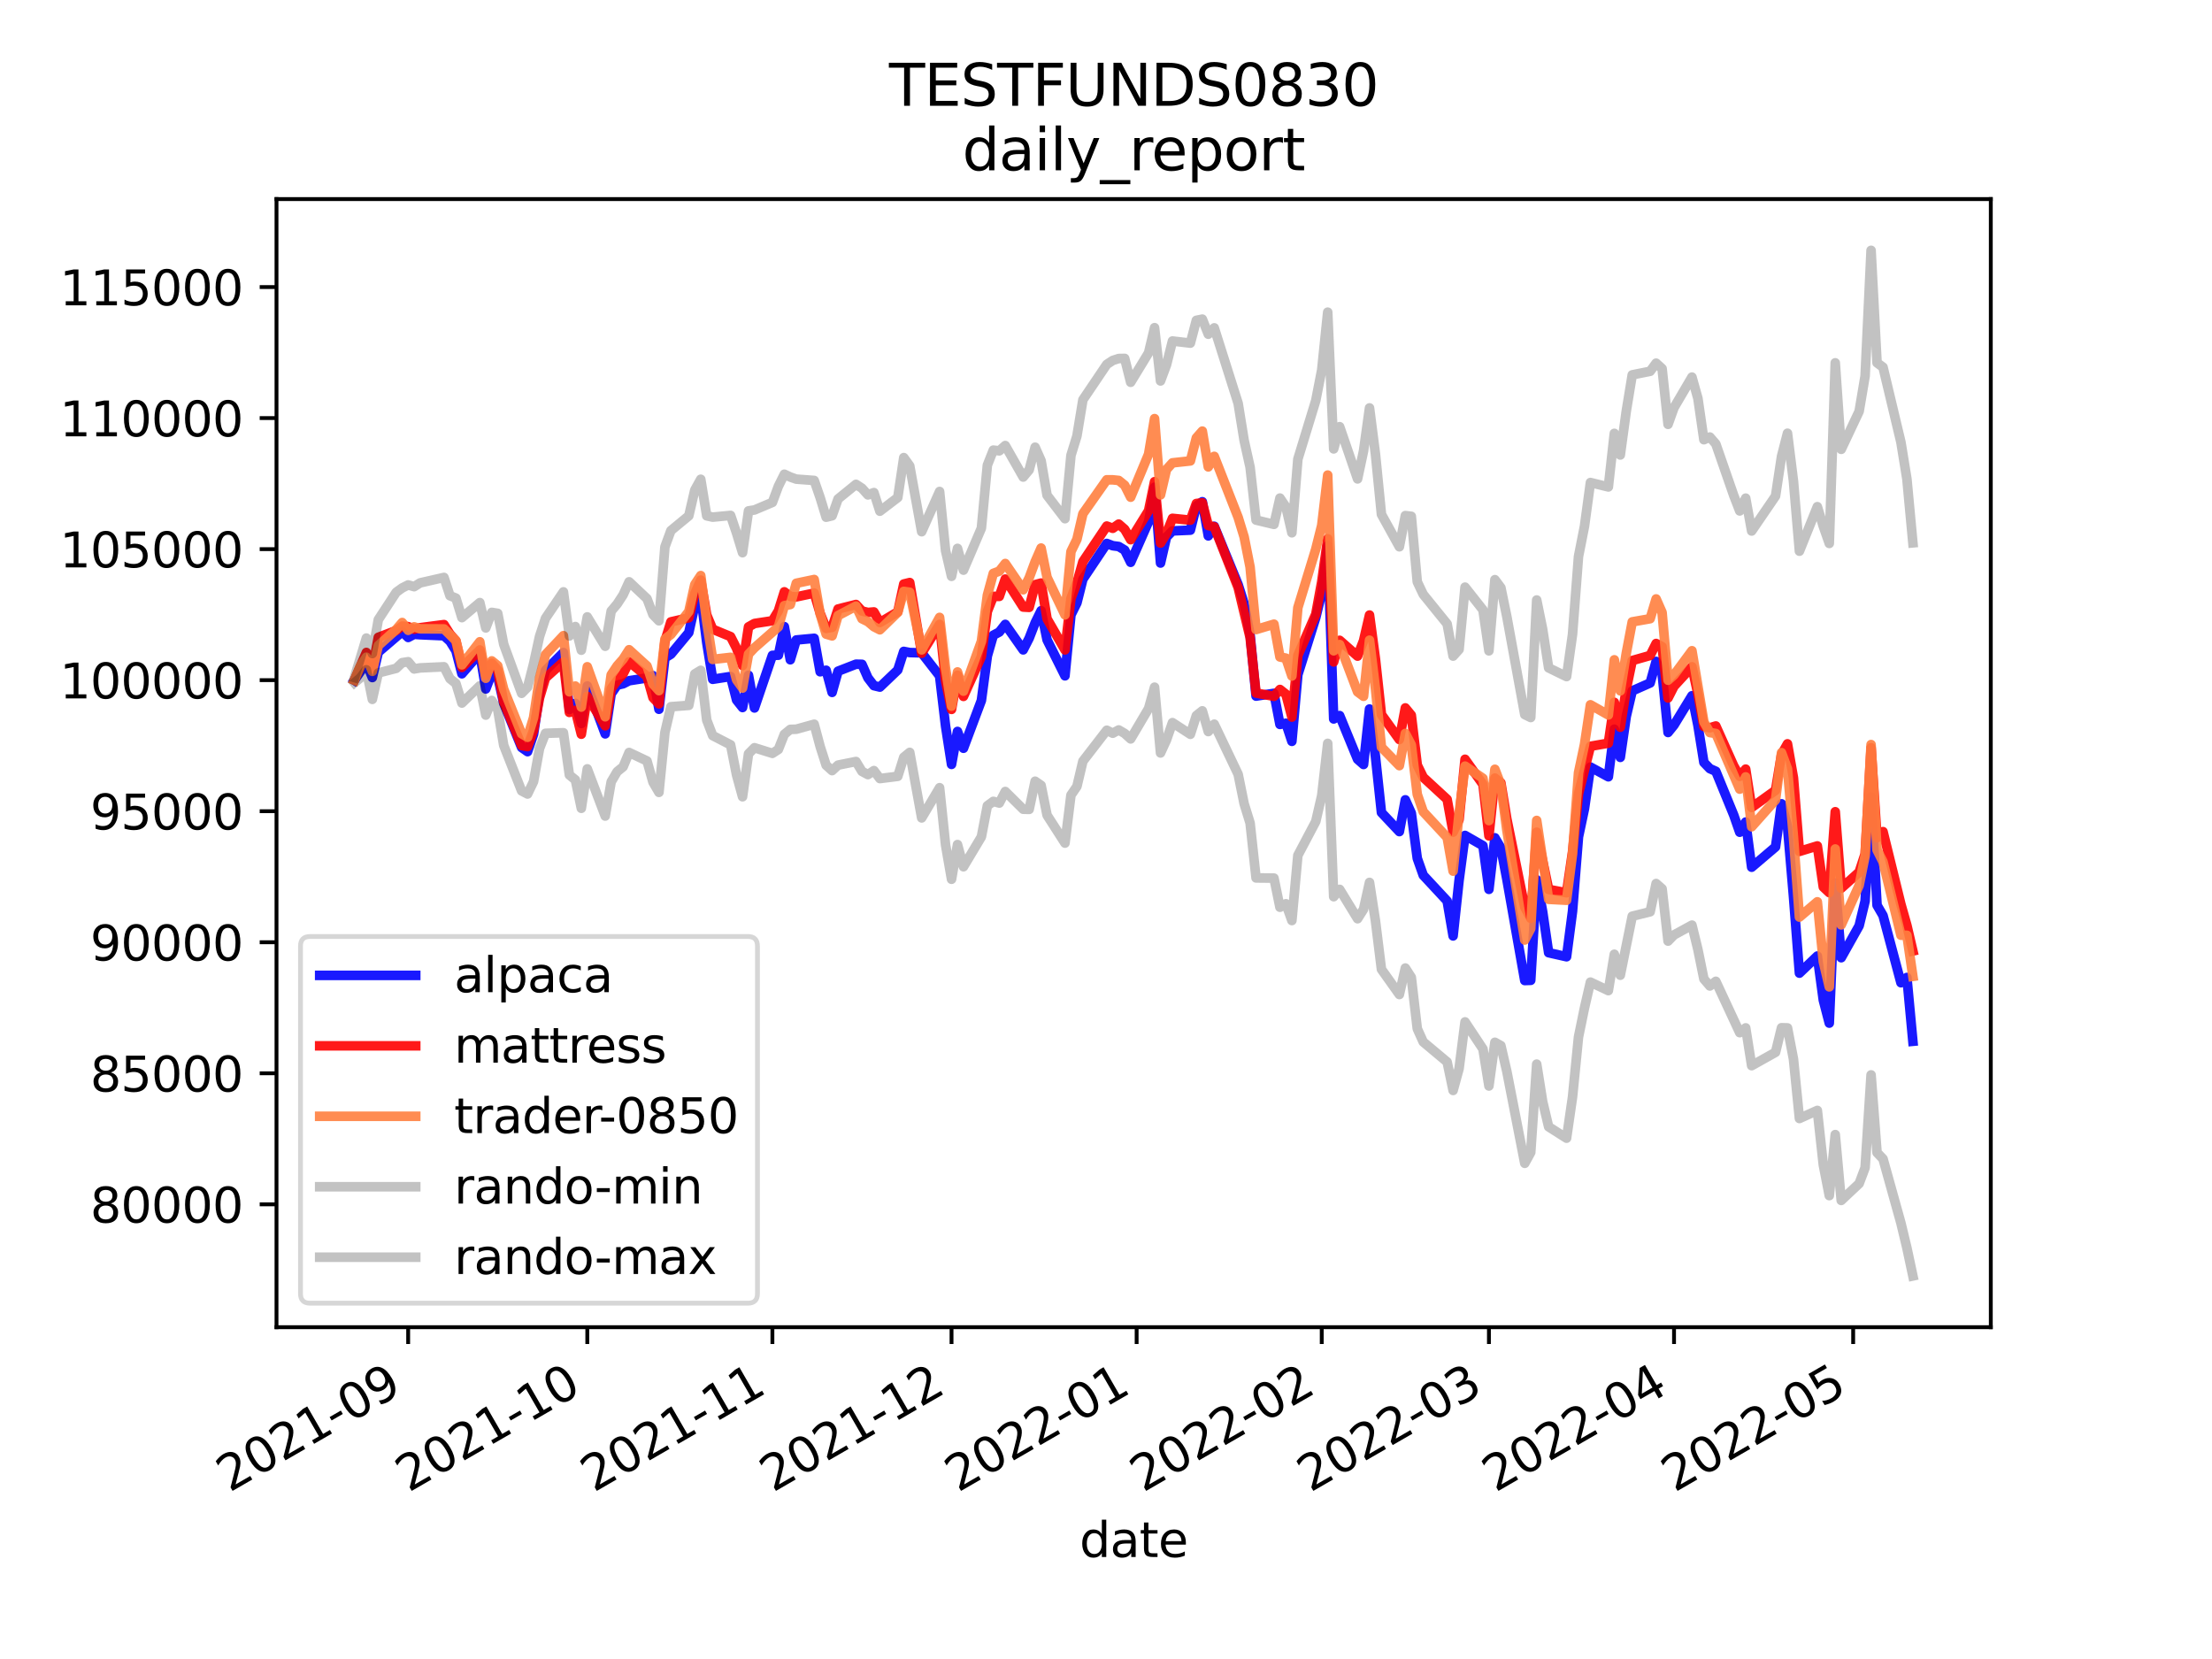 <?xml version="1.0" encoding="utf-8" standalone="no"?>
<!DOCTYPE svg PUBLIC "-//W3C//DTD SVG 1.1//EN"
  "http://www.w3.org/Graphics/SVG/1.1/DTD/svg11.dtd">
<svg height="345.6pt" version="1.1" viewBox="0 0 460.8 345.6" width="460.8pt" xmlns="http://www.w3.org/2000/svg" xmlns:xlink="http://www.w3.org/1999/xlink">
 <defs>
  <style type="text/css">*{stroke-linecap:butt;stroke-linejoin:round;}</style>
 </defs>
 <g id="figure_1">
  <g id="patch_1">
   <path d="M 0 345.6 
L 460.8 345.6 
L 460.8 0 
L 0 0 
z
" style="fill:#ffffff;"/>
  </g>
  <g id="axes_1">
   <g id="patch_2">
    <path d="M 57.6 276.48 
L 414.72 276.48 
L 414.72 41.472 
L 57.6 41.472 
z
" style="fill:#ffffff;"/>
   </g>
   <g id="matplotlib.axis_1">
    <g id="xtick_1">
     <g id="line2d_1">
      <defs>
       <path d="M 0 0 
L 0 3.5 
" id="m2b49baec87" style="stroke:#000000;stroke-width:0.8;"/>
      </defs>
      <g>
       <use style="stroke:#000000;stroke-width:0.8;" x="85.028" xlink:href="#m2b49baec87" y="276.48"/>
      </g>
     </g>
     <g id="text_1">
      <!-- 2021-09 -->
      <g transform="translate(47.803 310.952)rotate(-30)scale(0.1 -0.1)">
       <defs>
        <path d="M 1228 531 
L 3431 531 
L 3431 0 
L 469 0 
L 469 531 
Q 828 903 1448 1529 
Q 2069 2156 2228 2338 
Q 2531 2678 2651 2914 
Q 2772 3150 2772 3378 
Q 2772 3750 2511 3984 
Q 2250 4219 1831 4219 
Q 1534 4219 1204 4116 
Q 875 4013 500 3803 
L 500 4441 
Q 881 4594 1212 4672 
Q 1544 4750 1819 4750 
Q 2544 4750 2975 4387 
Q 3406 4025 3406 3419 
Q 3406 3131 3298 2873 
Q 3191 2616 2906 2266 
Q 2828 2175 2409 1742 
Q 1991 1309 1228 531 
z
" id="DejaVuSans-32" transform="scale(0.016)"/>
        <path d="M 2034 4250 
Q 1547 4250 1301 3770 
Q 1056 3291 1056 2328 
Q 1056 1369 1301 889 
Q 1547 409 2034 409 
Q 2525 409 2770 889 
Q 3016 1369 3016 2328 
Q 3016 3291 2770 3770 
Q 2525 4250 2034 4250 
z
M 2034 4750 
Q 2819 4750 3233 4129 
Q 3647 3509 3647 2328 
Q 3647 1150 3233 529 
Q 2819 -91 2034 -91 
Q 1250 -91 836 529 
Q 422 1150 422 2328 
Q 422 3509 836 4129 
Q 1250 4750 2034 4750 
z
" id="DejaVuSans-30" transform="scale(0.016)"/>
        <path d="M 794 531 
L 1825 531 
L 1825 4091 
L 703 3866 
L 703 4441 
L 1819 4666 
L 2450 4666 
L 2450 531 
L 3481 531 
L 3481 0 
L 794 0 
L 794 531 
z
" id="DejaVuSans-31" transform="scale(0.016)"/>
        <path d="M 313 2009 
L 1997 2009 
L 1997 1497 
L 313 1497 
L 313 2009 
z
" id="DejaVuSans-2d" transform="scale(0.016)"/>
        <path d="M 703 97 
L 703 672 
Q 941 559 1184 500 
Q 1428 441 1663 441 
Q 2288 441 2617 861 
Q 2947 1281 2994 2138 
Q 2813 1869 2534 1725 
Q 2256 1581 1919 1581 
Q 1219 1581 811 2004 
Q 403 2428 403 3163 
Q 403 3881 828 4315 
Q 1253 4750 1959 4750 
Q 2769 4750 3195 4129 
Q 3622 3509 3622 2328 
Q 3622 1225 3098 567 
Q 2575 -91 1691 -91 
Q 1453 -91 1209 -44 
Q 966 3 703 97 
z
M 1959 2075 
Q 2384 2075 2632 2365 
Q 2881 2656 2881 3163 
Q 2881 3666 2632 3958 
Q 2384 4250 1959 4250 
Q 1534 4250 1286 3958 
Q 1038 3666 1038 3163 
Q 1038 2656 1286 2365 
Q 1534 2075 1959 2075 
z
" id="DejaVuSans-39" transform="scale(0.016)"/>
       </defs>
       <use xlink:href="#DejaVuSans-32"/>
       <use x="63.623" xlink:href="#DejaVuSans-30"/>
       <use x="127.246" xlink:href="#DejaVuSans-32"/>
       <use x="190.869" xlink:href="#DejaVuSans-31"/>
       <use x="254.492" xlink:href="#DejaVuSans-2d"/>
       <use x="290.576" xlink:href="#DejaVuSans-30"/>
       <use x="354.199" xlink:href="#DejaVuSans-39"/>
      </g>
     </g>
    </g>
    <g id="xtick_2">
     <g id="line2d_2">
      <g>
       <use style="stroke:#000000;stroke-width:0.8;" x="122.344" xlink:href="#m2b49baec87" y="276.48"/>
      </g>
     </g>
     <g id="text_2">
      <!-- 2021-10 -->
      <g transform="translate(85.12 310.952)rotate(-30)scale(0.1 -0.1)">
       <use xlink:href="#DejaVuSans-32"/>
       <use x="63.623" xlink:href="#DejaVuSans-30"/>
       <use x="127.246" xlink:href="#DejaVuSans-32"/>
       <use x="190.869" xlink:href="#DejaVuSans-31"/>
       <use x="254.492" xlink:href="#DejaVuSans-2d"/>
       <use x="290.576" xlink:href="#DejaVuSans-31"/>
       <use x="354.199" xlink:href="#DejaVuSans-30"/>
      </g>
     </g>
    </g>
    <g id="xtick_3">
     <g id="line2d_3">
      <g>
       <use style="stroke:#000000;stroke-width:0.8;" x="160.905" xlink:href="#m2b49baec87" y="276.48"/>
      </g>
     </g>
     <g id="text_3">
      <!-- 2021-11 -->
      <g transform="translate(123.68 310.952)rotate(-30)scale(0.1 -0.1)">
       <use xlink:href="#DejaVuSans-32"/>
       <use x="63.623" xlink:href="#DejaVuSans-30"/>
       <use x="127.246" xlink:href="#DejaVuSans-32"/>
       <use x="190.869" xlink:href="#DejaVuSans-31"/>
       <use x="254.492" xlink:href="#DejaVuSans-2d"/>
       <use x="290.576" xlink:href="#DejaVuSans-31"/>
       <use x="354.199" xlink:href="#DejaVuSans-31"/>
      </g>
     </g>
    </g>
    <g id="xtick_4">
     <g id="line2d_4">
      <g>
       <use style="stroke:#000000;stroke-width:0.8;" x="198.221" xlink:href="#m2b49baec87" y="276.48"/>
      </g>
     </g>
     <g id="text_4">
      <!-- 2021-12 -->
      <g transform="translate(160.997 310.952)rotate(-30)scale(0.1 -0.1)">
       <use xlink:href="#DejaVuSans-32"/>
       <use x="63.623" xlink:href="#DejaVuSans-30"/>
       <use x="127.246" xlink:href="#DejaVuSans-32"/>
       <use x="190.869" xlink:href="#DejaVuSans-31"/>
       <use x="254.492" xlink:href="#DejaVuSans-2d"/>
       <use x="290.576" xlink:href="#DejaVuSans-31"/>
       <use x="354.199" xlink:href="#DejaVuSans-32"/>
      </g>
     </g>
    </g>
    <g id="xtick_5">
     <g id="line2d_5">
      <g>
       <use style="stroke:#000000;stroke-width:0.8;" x="236.782" xlink:href="#m2b49baec87" y="276.48"/>
      </g>
     </g>
     <g id="text_5">
      <!-- 2022-01 -->
      <g transform="translate(199.557 310.952)rotate(-30)scale(0.1 -0.1)">
       <use xlink:href="#DejaVuSans-32"/>
       <use x="63.623" xlink:href="#DejaVuSans-30"/>
       <use x="127.246" xlink:href="#DejaVuSans-32"/>
       <use x="190.869" xlink:href="#DejaVuSans-32"/>
       <use x="254.492" xlink:href="#DejaVuSans-2d"/>
       <use x="290.576" xlink:href="#DejaVuSans-30"/>
       <use x="354.199" xlink:href="#DejaVuSans-31"/>
      </g>
     </g>
    </g>
    <g id="xtick_6">
     <g id="line2d_6">
      <g>
       <use style="stroke:#000000;stroke-width:0.8;" x="275.342" xlink:href="#m2b49baec87" y="276.48"/>
      </g>
     </g>
     <g id="text_6">
      <!-- 2022-02 -->
      <g transform="translate(238.118 310.952)rotate(-30)scale(0.1 -0.1)">
       <use xlink:href="#DejaVuSans-32"/>
       <use x="63.623" xlink:href="#DejaVuSans-30"/>
       <use x="127.246" xlink:href="#DejaVuSans-32"/>
       <use x="190.869" xlink:href="#DejaVuSans-32"/>
       <use x="254.492" xlink:href="#DejaVuSans-2d"/>
       <use x="290.576" xlink:href="#DejaVuSans-30"/>
       <use x="354.199" xlink:href="#DejaVuSans-32"/>
      </g>
     </g>
    </g>
    <g id="xtick_7">
     <g id="line2d_7">
      <g>
       <use style="stroke:#000000;stroke-width:0.8;" x="310.171" xlink:href="#m2b49baec87" y="276.48"/>
      </g>
     </g>
     <g id="text_7">
      <!-- 2022-03 -->
      <g transform="translate(272.946 310.952)rotate(-30)scale(0.1 -0.1)">
       <defs>
        <path d="M 2597 2516 
Q 3050 2419 3304 2112 
Q 3559 1806 3559 1356 
Q 3559 666 3084 287 
Q 2609 -91 1734 -91 
Q 1441 -91 1130 -33 
Q 819 25 488 141 
L 488 750 
Q 750 597 1062 519 
Q 1375 441 1716 441 
Q 2309 441 2620 675 
Q 2931 909 2931 1356 
Q 2931 1769 2642 2001 
Q 2353 2234 1838 2234 
L 1294 2234 
L 1294 2753 
L 1863 2753 
Q 2328 2753 2575 2939 
Q 2822 3125 2822 3475 
Q 2822 3834 2567 4026 
Q 2313 4219 1838 4219 
Q 1578 4219 1281 4162 
Q 984 4106 628 3988 
L 628 4550 
Q 988 4650 1302 4700 
Q 1616 4750 1894 4750 
Q 2613 4750 3031 4423 
Q 3450 4097 3450 3541 
Q 3450 3153 3228 2886 
Q 3006 2619 2597 2516 
z
" id="DejaVuSans-33" transform="scale(0.016)"/>
       </defs>
       <use xlink:href="#DejaVuSans-32"/>
       <use x="63.623" xlink:href="#DejaVuSans-30"/>
       <use x="127.246" xlink:href="#DejaVuSans-32"/>
       <use x="190.869" xlink:href="#DejaVuSans-32"/>
       <use x="254.492" xlink:href="#DejaVuSans-2d"/>
       <use x="290.576" xlink:href="#DejaVuSans-30"/>
       <use x="354.199" xlink:href="#DejaVuSans-33"/>
      </g>
     </g>
    </g>
    <g id="xtick_8">
     <g id="line2d_8">
      <g>
       <use style="stroke:#000000;stroke-width:0.8;" x="348.732" xlink:href="#m2b49baec87" y="276.48"/>
      </g>
     </g>
     <g id="text_8">
      <!-- 2022-04 -->
      <g transform="translate(311.507 310.952)rotate(-30)scale(0.1 -0.1)">
       <defs>
        <path d="M 2419 4116 
L 825 1625 
L 2419 1625 
L 2419 4116 
z
M 2253 4666 
L 3047 4666 
L 3047 1625 
L 3713 1625 
L 3713 1100 
L 3047 1100 
L 3047 0 
L 2419 0 
L 2419 1100 
L 313 1100 
L 313 1709 
L 2253 4666 
z
" id="DejaVuSans-34" transform="scale(0.016)"/>
       </defs>
       <use xlink:href="#DejaVuSans-32"/>
       <use x="63.623" xlink:href="#DejaVuSans-30"/>
       <use x="127.246" xlink:href="#DejaVuSans-32"/>
       <use x="190.869" xlink:href="#DejaVuSans-32"/>
       <use x="254.492" xlink:href="#DejaVuSans-2d"/>
       <use x="290.576" xlink:href="#DejaVuSans-30"/>
       <use x="354.199" xlink:href="#DejaVuSans-34"/>
      </g>
     </g>
    </g>
    <g id="xtick_9">
     <g id="line2d_9">
      <g>
       <use style="stroke:#000000;stroke-width:0.8;" x="386.048" xlink:href="#m2b49baec87" y="276.48"/>
      </g>
     </g>
     <g id="text_9">
      <!-- 2022-05 -->
      <g transform="translate(348.824 310.952)rotate(-30)scale(0.1 -0.1)">
       <defs>
        <path d="M 691 4666 
L 3169 4666 
L 3169 4134 
L 1269 4134 
L 1269 2991 
Q 1406 3038 1543 3061 
Q 1681 3084 1819 3084 
Q 2600 3084 3056 2656 
Q 3513 2228 3513 1497 
Q 3513 744 3044 326 
Q 2575 -91 1722 -91 
Q 1428 -91 1123 -41 
Q 819 9 494 109 
L 494 744 
Q 775 591 1075 516 
Q 1375 441 1709 441 
Q 2250 441 2565 725 
Q 2881 1009 2881 1497 
Q 2881 1984 2565 2268 
Q 2250 2553 1709 2553 
Q 1456 2553 1204 2497 
Q 953 2441 691 2322 
L 691 4666 
z
" id="DejaVuSans-35" transform="scale(0.016)"/>
       </defs>
       <use xlink:href="#DejaVuSans-32"/>
       <use x="63.623" xlink:href="#DejaVuSans-30"/>
       <use x="127.246" xlink:href="#DejaVuSans-32"/>
       <use x="190.869" xlink:href="#DejaVuSans-32"/>
       <use x="254.492" xlink:href="#DejaVuSans-2d"/>
       <use x="290.576" xlink:href="#DejaVuSans-30"/>
       <use x="354.199" xlink:href="#DejaVuSans-35"/>
      </g>
     </g>
    </g>
    <g id="text_10">
     <!-- date -->
     <g transform="translate(224.885 324.351)scale(0.1 -0.1)">
      <defs>
       <path d="M 2906 2969 
L 2906 4863 
L 3481 4863 
L 3481 0 
L 2906 0 
L 2906 525 
Q 2725 213 2448 61 
Q 2172 -91 1784 -91 
Q 1150 -91 751 415 
Q 353 922 353 1747 
Q 353 2572 751 3078 
Q 1150 3584 1784 3584 
Q 2172 3584 2448 3432 
Q 2725 3281 2906 2969 
z
M 947 1747 
Q 947 1113 1208 752 
Q 1469 391 1925 391 
Q 2381 391 2643 752 
Q 2906 1113 2906 1747 
Q 2906 2381 2643 2742 
Q 2381 3103 1925 3103 
Q 1469 3103 1208 2742 
Q 947 2381 947 1747 
z
" id="DejaVuSans-64" transform="scale(0.016)"/>
       <path d="M 2194 1759 
Q 1497 1759 1228 1600 
Q 959 1441 959 1056 
Q 959 750 1161 570 
Q 1363 391 1709 391 
Q 2188 391 2477 730 
Q 2766 1069 2766 1631 
L 2766 1759 
L 2194 1759 
z
M 3341 1997 
L 3341 0 
L 2766 0 
L 2766 531 
Q 2569 213 2275 61 
Q 1981 -91 1556 -91 
Q 1019 -91 701 211 
Q 384 513 384 1019 
Q 384 1609 779 1909 
Q 1175 2209 1959 2209 
L 2766 2209 
L 2766 2266 
Q 2766 2663 2505 2880 
Q 2244 3097 1772 3097 
Q 1472 3097 1187 3025 
Q 903 2953 641 2809 
L 641 3341 
Q 956 3463 1253 3523 
Q 1550 3584 1831 3584 
Q 2591 3584 2966 3190 
Q 3341 2797 3341 1997 
z
" id="DejaVuSans-61" transform="scale(0.016)"/>
       <path d="M 1172 4494 
L 1172 3500 
L 2356 3500 
L 2356 3053 
L 1172 3053 
L 1172 1153 
Q 1172 725 1289 603 
Q 1406 481 1766 481 
L 2356 481 
L 2356 0 
L 1766 0 
Q 1100 0 847 248 
Q 594 497 594 1153 
L 594 3053 
L 172 3053 
L 172 3500 
L 594 3500 
L 594 4494 
L 1172 4494 
z
" id="DejaVuSans-74" transform="scale(0.016)"/>
       <path d="M 3597 1894 
L 3597 1613 
L 953 1613 
Q 991 1019 1311 708 
Q 1631 397 2203 397 
Q 2534 397 2845 478 
Q 3156 559 3463 722 
L 3463 178 
Q 3153 47 2828 -22 
Q 2503 -91 2169 -91 
Q 1331 -91 842 396 
Q 353 884 353 1716 
Q 353 2575 817 3079 
Q 1281 3584 2069 3584 
Q 2775 3584 3186 3129 
Q 3597 2675 3597 1894 
z
M 3022 2063 
Q 3016 2534 2758 2815 
Q 2500 3097 2075 3097 
Q 1594 3097 1305 2825 
Q 1016 2553 972 2059 
L 3022 2063 
z
" id="DejaVuSans-65" transform="scale(0.016)"/>
      </defs>
      <use xlink:href="#DejaVuSans-64"/>
      <use x="63.477" xlink:href="#DejaVuSans-61"/>
      <use x="124.756" xlink:href="#DejaVuSans-74"/>
      <use x="163.965" xlink:href="#DejaVuSans-65"/>
     </g>
    </g>
   </g>
   <g id="matplotlib.axis_2">
    <g id="ytick_1">
     <g id="line2d_10">
      <defs>
       <path d="M 0 0 
L -3.5 0 
" id="m7ea95cfa24" style="stroke:#000000;stroke-width:0.8;"/>
      </defs>
      <g>
       <use style="stroke:#000000;stroke-width:0.8;" x="57.6" xlink:href="#m7ea95cfa24" y="250.883"/>
      </g>
     </g>
     <g id="text_11">
      <!-- 80000 -->
      <g transform="translate(18.788 254.683)scale(0.1 -0.1)">
       <defs>
        <path d="M 2034 2216 
Q 1584 2216 1326 1975 
Q 1069 1734 1069 1313 
Q 1069 891 1326 650 
Q 1584 409 2034 409 
Q 2484 409 2743 651 
Q 3003 894 3003 1313 
Q 3003 1734 2745 1975 
Q 2488 2216 2034 2216 
z
M 1403 2484 
Q 997 2584 770 2862 
Q 544 3141 544 3541 
Q 544 4100 942 4425 
Q 1341 4750 2034 4750 
Q 2731 4750 3128 4425 
Q 3525 4100 3525 3541 
Q 3525 3141 3298 2862 
Q 3072 2584 2669 2484 
Q 3125 2378 3379 2068 
Q 3634 1759 3634 1313 
Q 3634 634 3220 271 
Q 2806 -91 2034 -91 
Q 1263 -91 848 271 
Q 434 634 434 1313 
Q 434 1759 690 2068 
Q 947 2378 1403 2484 
z
M 1172 3481 
Q 1172 3119 1398 2916 
Q 1625 2713 2034 2713 
Q 2441 2713 2670 2916 
Q 2900 3119 2900 3481 
Q 2900 3844 2670 4047 
Q 2441 4250 2034 4250 
Q 1625 4250 1398 4047 
Q 1172 3844 1172 3481 
z
" id="DejaVuSans-38" transform="scale(0.016)"/>
       </defs>
       <use xlink:href="#DejaVuSans-38"/>
       <use x="63.623" xlink:href="#DejaVuSans-30"/>
       <use x="127.246" xlink:href="#DejaVuSans-30"/>
       <use x="190.869" xlink:href="#DejaVuSans-30"/>
       <use x="254.492" xlink:href="#DejaVuSans-30"/>
      </g>
     </g>
    </g>
    <g id="ytick_2">
     <g id="line2d_11">
      <g>
       <use style="stroke:#000000;stroke-width:0.8;" x="57.6" xlink:href="#m7ea95cfa24" y="223.586"/>
      </g>
     </g>
     <g id="text_12">
      <!-- 85000 -->
      <g transform="translate(18.788 227.385)scale(0.1 -0.1)">
       <use xlink:href="#DejaVuSans-38"/>
       <use x="63.623" xlink:href="#DejaVuSans-35"/>
       <use x="127.246" xlink:href="#DejaVuSans-30"/>
       <use x="190.869" xlink:href="#DejaVuSans-30"/>
       <use x="254.492" xlink:href="#DejaVuSans-30"/>
      </g>
     </g>
    </g>
    <g id="ytick_3">
     <g id="line2d_12">
      <g>
       <use style="stroke:#000000;stroke-width:0.8;" x="57.6" xlink:href="#m7ea95cfa24" y="196.288"/>
      </g>
     </g>
     <g id="text_13">
      <!-- 90000 -->
      <g transform="translate(18.788 200.087)scale(0.1 -0.1)">
       <use xlink:href="#DejaVuSans-39"/>
       <use x="63.623" xlink:href="#DejaVuSans-30"/>
       <use x="127.246" xlink:href="#DejaVuSans-30"/>
       <use x="190.869" xlink:href="#DejaVuSans-30"/>
       <use x="254.492" xlink:href="#DejaVuSans-30"/>
      </g>
     </g>
    </g>
    <g id="ytick_4">
     <g id="line2d_13">
      <g>
       <use style="stroke:#000000;stroke-width:0.8;" x="57.6" xlink:href="#m7ea95cfa24" y="168.99"/>
      </g>
     </g>
     <g id="text_14">
      <!-- 95000 -->
      <g transform="translate(18.788 172.789)scale(0.1 -0.1)">
       <use xlink:href="#DejaVuSans-39"/>
       <use x="63.623" xlink:href="#DejaVuSans-35"/>
       <use x="127.246" xlink:href="#DejaVuSans-30"/>
       <use x="190.869" xlink:href="#DejaVuSans-30"/>
       <use x="254.492" xlink:href="#DejaVuSans-30"/>
      </g>
     </g>
    </g>
    <g id="ytick_5">
     <g id="line2d_14">
      <g>
       <use style="stroke:#000000;stroke-width:0.8;" x="57.6" xlink:href="#m7ea95cfa24" y="141.692"/>
      </g>
     </g>
     <g id="text_15">
      <!-- 100000 -->
      <g transform="translate(12.425 145.491)scale(0.1 -0.1)">
       <use xlink:href="#DejaVuSans-31"/>
       <use x="63.623" xlink:href="#DejaVuSans-30"/>
       <use x="127.246" xlink:href="#DejaVuSans-30"/>
       <use x="190.869" xlink:href="#DejaVuSans-30"/>
       <use x="254.492" xlink:href="#DejaVuSans-30"/>
       <use x="318.115" xlink:href="#DejaVuSans-30"/>
      </g>
     </g>
    </g>
    <g id="ytick_6">
     <g id="line2d_15">
      <g>
       <use style="stroke:#000000;stroke-width:0.8;" x="57.6" xlink:href="#m7ea95cfa24" y="114.394"/>
      </g>
     </g>
     <g id="text_16">
      <!-- 105000 -->
      <g transform="translate(12.425 118.193)scale(0.1 -0.1)">
       <use xlink:href="#DejaVuSans-31"/>
       <use x="63.623" xlink:href="#DejaVuSans-30"/>
       <use x="127.246" xlink:href="#DejaVuSans-35"/>
       <use x="190.869" xlink:href="#DejaVuSans-30"/>
       <use x="254.492" xlink:href="#DejaVuSans-30"/>
       <use x="318.115" xlink:href="#DejaVuSans-30"/>
      </g>
     </g>
    </g>
    <g id="ytick_7">
     <g id="line2d_16">
      <g>
       <use style="stroke:#000000;stroke-width:0.8;" x="57.6" xlink:href="#m7ea95cfa24" y="87.096"/>
      </g>
     </g>
     <g id="text_17">
      <!-- 110000 -->
      <g transform="translate(12.425 90.896)scale(0.1 -0.1)">
       <use xlink:href="#DejaVuSans-31"/>
       <use x="63.623" xlink:href="#DejaVuSans-31"/>
       <use x="127.246" xlink:href="#DejaVuSans-30"/>
       <use x="190.869" xlink:href="#DejaVuSans-30"/>
       <use x="254.492" xlink:href="#DejaVuSans-30"/>
       <use x="318.115" xlink:href="#DejaVuSans-30"/>
      </g>
     </g>
    </g>
    <g id="ytick_8">
     <g id="line2d_17">
      <g>
       <use style="stroke:#000000;stroke-width:0.8;" x="57.6" xlink:href="#m7ea95cfa24" y="59.798"/>
      </g>
     </g>
     <g id="text_18">
      <!-- 115000 -->
      <g transform="translate(12.425 63.598)scale(0.1 -0.1)">
       <use xlink:href="#DejaVuSans-31"/>
       <use x="63.623" xlink:href="#DejaVuSans-31"/>
       <use x="127.246" xlink:href="#DejaVuSans-35"/>
       <use x="190.869" xlink:href="#DejaVuSans-30"/>
       <use x="254.492" xlink:href="#DejaVuSans-30"/>
       <use x="318.115" xlink:href="#DejaVuSans-30"/>
      </g>
     </g>
    </g>
   </g>
   <g id="line2d_18">
    <path clip-path="url(#p0c8e60ab27)" d="M 73.833 141.692 
L 76.321 138.097 
L 77.564 141.142 
L 78.808 135.858 
L 83.784 131.597 
L 85.028 132.794 
L 86.272 132.132 
L 87.515 132.225 
L 92.491 132.448 
L 93.735 133.577 
L 94.979 135.563 
L 96.223 140.362 
L 99.954 136.059 
L 101.198 143.52 
L 102.442 140.291 
L 103.686 140.936 
L 104.93 146.49 
L 108.662 155.713 
L 109.905 156.581 
L 111.149 152.94 
L 112.393 144.491 
L 113.637 139.665 
L 117.369 135.938 
L 118.613 147.797 
L 119.857 146.522 
L 121.1 150.73 
L 122.344 142.901 
L 126.076 152.877 
L 127.32 144.522 
L 128.564 142.726 
L 129.808 142.443 
L 131.052 141.809 
L 134.783 141.233 
L 136.027 140.751 
L 137.271 147.752 
L 138.515 137.049 
L 139.759 136.284 
L 143.49 131.785 
L 144.734 126.175 
L 145.978 123.974 
L 147.222 133.831 
L 148.466 141.508 
L 152.198 140.926 
L 153.442 145.82 
L 154.685 147.389 
L 155.929 140.675 
L 157.173 147.479 
L 160.905 136.525 
L 162.149 136.487 
L 163.393 130.536 
L 164.636 137.439 
L 165.88 133.32 
L 169.612 132.971 
L 170.856 139.94 
L 172.1 139.624 
L 173.344 144.238 
L 174.588 139.817 
L 178.319 138.366 
L 179.563 138.39 
L 180.807 141.211 
L 182.051 142.833 
L 183.295 143.133 
L 187.026 139.567 
L 188.27 135.7 
L 189.514 135.941 
L 192.002 136.006 
L 195.734 140.805 
L 196.978 151.261 
L 198.221 159.236 
L 199.465 152.373 
L 200.709 155.873 
L 204.441 145.924 
L 205.685 136.645 
L 206.929 132.327 
L 208.173 131.664 
L 209.416 130.071 
L 213.148 135.382 
L 214.392 132.956 
L 215.636 129.758 
L 216.88 127.222 
L 218.124 133.303 
L 221.855 140.787 
L 223.099 128.083 
L 224.343 125.597 
L 225.587 120.648 
L 230.563 113.212 
L 231.806 113.684 
L 233.05 113.847 
L 234.294 114.6 
L 235.538 117.138 
L 239.27 108.663 
L 240.514 101.5 
L 241.757 117.291 
L 243.001 111.886 
L 244.245 110.6 
L 247.977 110.439 
L 249.221 105.442 
L 250.465 104.521 
L 251.709 111.636 
L 252.952 109.632 
L 257.928 121.79 
L 259.172 125.732 
L 260.416 132.211 
L 261.66 145.012 
L 265.391 144.436 
L 266.635 150.91 
L 267.879 150.667 
L 269.123 154.434 
L 270.367 140.554 
L 274.099 128.66 
L 275.342 123.542 
L 276.586 113.667 
L 277.83 149.769 
L 279.074 149.072 
L 282.806 158.163 
L 284.05 159.255 
L 285.294 147.704 
L 286.537 157.664 
L 287.781 169.27 
L 291.513 173.235 
L 292.757 166.62 
L 294.001 169.402 
L 295.245 178.814 
L 296.489 182.33 
L 301.464 187.682 
L 302.708 194.967 
L 303.952 183.393 
L 305.196 174.036 
L 308.927 176.174 
L 310.171 185.268 
L 311.415 174.532 
L 312.659 176.64 
L 313.903 183.142 
L 317.635 204.262 
L 318.878 204.219 
L 320.122 183.266 
L 321.366 189.932 
L 322.61 198.465 
L 326.342 199.307 
L 327.586 189.846 
L 328.83 174.319 
L 330.073 168.473 
L 331.317 159.79 
L 335.049 161.818 
L 336.293 151.91 
L 337.537 157.773 
L 338.781 149.228 
L 340.025 143.922 
L 343.756 142.273 
L 345 137.784 
L 346.244 140.27 
L 347.488 152.587 
L 348.732 151.039 
L 352.463 144.937 
L 353.707 151.099 
L 354.951 158.827 
L 356.195 160.122 
L 357.439 160.671 
L 361.171 169.798 
L 362.415 173.365 
L 363.658 171.249 
L 364.902 180.656 
L 369.878 176.424 
L 371.122 167.443 
L 372.366 172.162 
L 373.61 186.72 
L 374.853 202.723 
L 378.585 199.162 
L 379.829 208.343 
L 381.073 213.133 
L 382.317 183.954 
L 383.561 199.507 
L 387.292 192.857 
L 388.536 187.719 
L 389.78 166.015 
L 391.024 188.582 
L 392.268 190.725 
L 395.999 204.72 
L 397.243 203.623 
L 398.487 216.917 
L 398.487 216.917 
" style="fill:none;stroke:#0000ff;stroke-linecap:square;stroke-opacity:0.9;stroke-width:2;"/>
   </g>
   <g id="line2d_19">
    <path clip-path="url(#p0c8e60ab27)" d="M 73.833 141.692 
L 76.321 135.92 
L 77.564 139.363 
L 78.808 132.768 
L 82.54 131.349 
L 83.784 130.434 
L 85.028 130.539 
L 86.272 131.092 
L 87.515 130.765 
L 92.491 130.114 
L 93.735 132.08 
L 94.979 133.516 
L 96.223 139.031 
L 99.954 135.402 
L 101.198 140.624 
L 102.442 138.154 
L 103.686 139.623 
L 104.93 146.24 
L 108.662 155.312 
L 109.905 155.533 
L 111.149 152.143 
L 112.393 145.386 
L 113.637 141.223 
L 117.369 137.88 
L 118.613 148.406 
L 119.857 147.972 
L 121.1 152.95 
L 122.344 145.08 
L 126.076 151.192 
L 127.32 143.461 
L 128.564 141.786 
L 129.808 140.397 
L 131.052 137.87 
L 134.783 140.897 
L 136.027 145.322 
L 137.271 146.628 
L 138.515 133.577 
L 139.759 129.546 
L 143.49 128.692 
L 144.734 123.673 
L 145.978 120.848 
L 147.222 128.096 
L 148.466 131.076 
L 152.198 132.616 
L 153.442 135.067 
L 154.685 138.638 
L 155.929 130.582 
L 157.173 129.882 
L 160.905 129.314 
L 162.149 127.271 
L 163.393 123.288 
L 164.636 124.237 
L 165.88 124.343 
L 169.612 123.549 
L 170.856 127.764 
L 172.1 130.909 
L 173.344 130.682 
L 174.588 126.863 
L 178.319 125.93 
L 179.563 127.283 
L 180.807 127.587 
L 182.051 127.478 
L 183.295 129.678 
L 187.026 127.469 
L 188.27 121.66 
L 189.514 121.355 
L 192.002 136.08 
L 195.734 130.077 
L 196.978 141.846 
L 198.221 147.779 
L 199.465 140.678 
L 200.709 145.07 
L 204.441 136.776 
L 205.685 127.376 
L 206.929 124.233 
L 208.173 124.24 
L 209.416 120.627 
L 213.148 126.459 
L 214.392 126.527 
L 215.636 121.8 
L 216.88 121.463 
L 218.124 128.924 
L 221.855 135.383 
L 223.099 124.656 
L 224.343 121.414 
L 225.587 117.005 
L 230.563 109.586 
L 231.806 110.055 
L 233.05 109.178 
L 234.294 110.263 
L 235.538 112.426 
L 239.27 106.395 
L 240.514 100.343 
L 241.757 113.125 
L 243.001 111.12 
L 244.245 107.979 
L 247.977 108.358 
L 249.221 104.891 
L 250.465 104.74 
L 251.709 109.476 
L 252.952 109.747 
L 257.928 122.389 
L 260.416 132.81 
L 261.66 144.372 
L 265.391 145.056 
L 266.635 143.63 
L 267.879 144.614 
L 269.123 149.382 
L 270.367 136.53 
L 274.099 127.953 
L 275.342 121.188 
L 276.586 112.245 
L 277.83 137.892 
L 279.074 133.392 
L 282.806 136.681 
L 284.05 133.483 
L 285.294 128.126 
L 286.537 137.341 
L 287.781 148.858 
L 291.513 154.055 
L 292.757 147.473 
L 294.001 148.993 
L 295.245 159.381 
L 296.489 161.927 
L 301.464 166.512 
L 302.708 173.349 
L 303.952 170.764 
L 305.196 158.171 
L 308.927 163.402 
L 310.171 174.126 
L 311.415 162.094 
L 312.659 163.083 
L 313.903 170.618 
L 317.635 188.972 
L 318.878 191.293 
L 320.122 173.358 
L 322.61 185.279 
L 326.342 185.98 
L 327.586 177.475 
L 328.83 165.397 
L 331.317 155.465 
L 335.049 154.815 
L 336.293 146.312 
L 337.537 151.492 
L 338.781 143.59 
L 340.025 137.608 
L 343.756 136.545 
L 345 134.053 
L 346.244 134.719 
L 347.488 145.401 
L 348.732 142.958 
L 352.463 138.903 
L 353.707 144.575 
L 354.951 151.328 
L 356.195 151.614 
L 357.439 151.236 
L 361.171 159.556 
L 362.415 161.722 
L 363.658 160.223 
L 364.902 168.21 
L 369.878 164.635 
L 371.122 157.166 
L 372.366 154.955 
L 373.61 162.038 
L 374.853 177.367 
L 378.585 176.221 
L 379.829 184.778 
L 381.073 185.948 
L 382.317 169.1 
L 383.561 185.03 
L 387.292 181.672 
L 388.536 177.899 
L 389.78 155.774 
L 391.024 174.52 
L 392.268 173.245 
L 395.999 188.408 
L 397.243 192.78 
L 398.487 198.107 
L 398.487 198.107 
" style="fill:none;stroke:#ff0000;stroke-linecap:square;stroke-opacity:0.9;stroke-width:2;"/>
   </g>
   <g id="line2d_20">
    <path clip-path="url(#p0c8e60ab27)" d="M 73.833 141.692 
L 75.077 138.733 
L 76.321 136.908 
L 77.564 139.851 
L 78.808 134.489 
L 82.54 131.14 
L 83.784 129.684 
L 85.028 131.305 
L 86.272 130.581 
L 87.515 130.992 
L 92.491 131.021 
L 94.979 133.456 
L 96.223 138.503 
L 99.954 133.693 
L 101.198 141.291 
L 102.442 137.674 
L 103.686 138.687 
L 104.93 143.565 
L 108.662 152.837 
L 109.905 153.589 
L 111.149 149.501 
L 112.393 141.298 
L 113.637 136.38 
L 117.369 132.42 
L 118.613 144.111 
L 119.857 142.917 
L 121.1 147.295 
L 122.344 138.899 
L 126.076 149.314 
L 127.32 140.582 
L 128.564 138.709 
L 129.808 137.296 
L 131.052 135.35 
L 134.783 138.742 
L 136.027 142.476 
L 137.271 143.875 
L 138.515 133.123 
L 139.759 132.171 
L 143.49 127.399 
L 144.734 121.776 
L 145.978 119.904 
L 147.222 129.495 
L 148.466 137.364 
L 152.198 136.935 
L 153.442 141.619 
L 154.685 143.335 
L 155.929 136.267 
L 157.173 134.951 
L 162.149 130.587 
L 163.393 126.169 
L 164.636 125.935 
L 165.88 121.505 
L 169.612 120.724 
L 170.856 127.917 
L 172.1 132.099 
L 173.344 132.466 
L 174.588 128.233 
L 178.319 126.269 
L 179.563 128.896 
L 180.807 129.503 
L 182.051 130.558 
L 183.295 131.195 
L 187.026 127.564 
L 188.27 123.201 
L 189.514 123.386 
L 192.002 135.383 
L 195.734 128.616 
L 196.978 139.326 
L 198.221 147.097 
L 199.465 139.978 
L 200.709 143.978 
L 204.441 133.608 
L 205.685 123.995 
L 206.929 119.443 
L 208.173 118.979 
L 209.416 117.392 
L 213.148 122.857 
L 214.392 120.377 
L 215.636 117.021 
L 216.88 114.171 
L 218.124 120.28 
L 221.855 128.086 
L 223.099 114.906 
L 224.343 112.35 
L 225.587 107.023 
L 230.563 99.95 
L 231.806 99.958 
L 233.05 100.086 
L 234.294 101.092 
L 235.538 103.573 
L 239.27 94.617 
L 240.514 87.207 
L 241.757 103.091 
L 243.001 97.797 
L 244.245 96.422 
L 247.977 96.016 
L 249.221 91.222 
L 250.465 89.81 
L 251.709 97.262 
L 252.952 95.068 
L 257.928 107.776 
L 259.172 111.841 
L 260.416 118.134 
L 261.66 131.143 
L 265.391 130.027 
L 266.635 136.856 
L 267.879 137.106 
L 269.123 140.823 
L 270.367 126.6 
L 274.099 114.393 
L 275.342 109.438 
L 276.586 98.968 
L 277.83 135.572 
L 279.074 134.277 
L 282.806 144.121 
L 284.05 145.053 
L 285.294 133.366 
L 286.537 143.489 
L 287.781 155.655 
L 291.513 159.494 
L 292.757 152.794 
L 294.001 155.182 
L 295.245 165.477 
L 296.489 169.101 
L 301.464 174.452 
L 302.708 181.469 
L 303.952 169.476 
L 305.196 159.596 
L 308.927 162.146 
L 310.171 170.942 
L 311.415 160.255 
L 312.659 163.499 
L 313.903 172.923 
L 317.635 195.817 
L 318.878 193.444 
L 320.122 170.914 
L 322.61 187.342 
L 326.342 187.54 
L 327.586 177.833 
L 328.83 160.984 
L 330.073 155.113 
L 331.317 146.82 
L 335.049 148.938 
L 336.293 137.456 
L 337.537 143.913 
L 338.781 136.088 
L 340.025 129.546 
L 343.756 128.888 
L 345 124.769 
L 346.244 127.592 
L 347.488 141.699 
L 348.732 140.605 
L 352.463 135.56 
L 354.951 150.411 
L 356.195 152.605 
L 357.439 152.803 
L 362.415 164.388 
L 363.658 161.846 
L 364.902 172.225 
L 369.878 166.631 
L 371.122 156.796 
L 372.366 160.18 
L 373.61 174.399 
L 374.853 191.046 
L 378.585 187.864 
L 379.829 200.332 
L 381.073 205.58 
L 382.317 176.863 
L 383.561 192.669 
L 387.292 184.45 
L 388.536 178.297 
L 389.78 155.107 
L 391.024 177.064 
L 392.268 179.53 
L 395.999 194.819 
L 397.243 194.845 
L 398.487 203.387 
L 398.487 203.387 
" style="fill:none;stroke:#ff8040;stroke-linecap:square;stroke-opacity:0.9;stroke-width:2;"/>
   </g>
   <g id="line2d_21">
    <path clip-path="url(#p0c8e60ab27)" d="M 73.833 142.238 
L 75.077 141.206 
L 76.321 139.537 
L 77.564 145.689 
L 78.808 140.185 
L 82.54 139.227 
L 83.784 138.046 
L 85.028 137.848 
L 86.272 139.352 
L 87.515 139.135 
L 92.491 138.906 
L 93.735 141.386 
L 94.979 142.38 
L 96.223 146.455 
L 99.954 142.865 
L 101.198 148.968 
L 102.442 145.919 
L 103.686 147.817 
L 104.93 155.27 
L 108.662 164.752 
L 109.905 165.403 
L 111.149 162.812 
L 112.393 155.925 
L 113.637 152.761 
L 117.369 152.642 
L 118.613 161.439 
L 119.857 162.453 
L 121.1 168.384 
L 122.344 160.17 
L 126.076 169.997 
L 127.32 162.869 
L 128.564 160.746 
L 129.808 159.74 
L 131.052 156.755 
L 134.783 158.522 
L 136.027 162.934 
L 137.271 165.066 
L 138.515 152.564 
L 139.759 147.222 
L 143.49 146.938 
L 144.734 140.395 
L 145.978 139.638 
L 147.222 149.996 
L 148.466 153.237 
L 152.198 155.166 
L 153.442 161.461 
L 154.685 165.976 
L 155.929 157.022 
L 157.173 155.768 
L 160.905 156.937 
L 162.149 156.125 
L 163.393 152.969 
L 164.636 151.947 
L 165.88 151.908 
L 169.612 150.869 
L 170.856 155.524 
L 172.1 159.412 
L 173.344 160.531 
L 174.588 159.384 
L 178.319 158.637 
L 179.563 160.696 
L 180.807 161.361 
L 182.051 160.533 
L 183.295 162.19 
L 187.026 161.722 
L 188.27 157.755 
L 189.514 156.734 
L 192.002 170.384 
L 195.734 164.094 
L 196.978 176.023 
L 198.221 183.164 
L 199.465 175.938 
L 200.709 180.556 
L 204.441 174.326 
L 205.685 167.851 
L 206.929 166.939 
L 208.173 167.289 
L 209.416 164.884 
L 213.148 168.576 
L 214.392 168.607 
L 215.636 162.746 
L 216.88 163.602 
L 218.124 169.821 
L 221.855 175.631 
L 223.099 165.637 
L 224.343 163.831 
L 225.587 158.57 
L 230.563 152.124 
L 231.806 152.743 
L 233.05 152.061 
L 234.294 152.79 
L 235.538 153.926 
L 239.27 147.602 
L 240.514 143.152 
L 241.757 156.854 
L 243.001 154.147 
L 244.245 150.539 
L 247.977 152.967 
L 249.221 149.073 
L 250.465 148.083 
L 251.709 152.398 
L 252.952 150.86 
L 257.928 161.292 
L 259.172 167.418 
L 260.416 171.452 
L 261.66 182.889 
L 265.391 182.926 
L 266.635 188.995 
L 267.879 188.271 
L 269.123 191.767 
L 270.367 178.194 
L 274.099 171.125 
L 275.342 165.725 
L 276.586 154.86 
L 277.83 186.796 
L 279.074 185.274 
L 282.806 191.384 
L 284.05 189.422 
L 285.294 183.823 
L 286.537 191.871 
L 287.781 201.923 
L 291.513 207.175 
L 292.757 201.661 
L 294.001 203.606 
L 295.245 214.291 
L 296.489 217.057 
L 301.464 221.221 
L 302.708 227.159 
L 303.952 222.608 
L 305.196 212.882 
L 308.927 218.517 
L 310.171 226.229 
L 311.415 217.132 
L 312.659 217.825 
L 313.903 223.201 
L 317.635 242.339 
L 318.878 240.069 
L 320.122 221.679 
L 321.366 229.497 
L 322.61 234.727 
L 326.342 237.102 
L 327.586 228.527 
L 328.83 216.032 
L 330.073 209.981 
L 331.317 204.594 
L 335.049 206.362 
L 336.293 198.789 
L 337.537 203.153 
L 340.025 190.862 
L 343.756 189.94 
L 345 184.055 
L 346.244 185.15 
L 347.488 196.048 
L 348.732 194.762 
L 352.463 192.72 
L 353.707 197.823 
L 354.951 203.937 
L 356.195 205.392 
L 357.439 204.425 
L 362.415 215.121 
L 363.658 214.125 
L 364.902 221.997 
L 369.878 219.211 
L 371.122 214.098 
L 372.366 214.13 
L 373.61 220.611 
L 374.853 233.002 
L 378.585 231.322 
L 379.829 242.669 
L 381.073 249.065 
L 382.317 236.355 
L 383.561 250.07 
L 387.292 246.556 
L 388.536 243.252 
L 389.78 223.92 
L 391.024 240.114 
L 392.268 241.41 
L 395.999 254.796 
L 397.243 259.971 
L 398.487 265.798 
L 398.487 265.798 
" style="fill:none;stroke:#0d0d0d;stroke-linecap:square;stroke-opacity:0.25;stroke-width:2;"/>
   </g>
   <g id="line2d_22">
    <path clip-path="url(#p0c8e60ab27)" d="M 73.833 141.146 
L 76.321 132.919 
L 77.564 136.141 
L 78.808 129.089 
L 82.54 123.38 
L 83.784 122.482 
L 85.028 121.854 
L 86.272 122.211 
L 87.515 121.424 
L 92.491 120.29 
L 93.735 124.098 
L 94.979 124.602 
L 96.223 128.663 
L 99.954 125.529 
L 101.198 130.809 
L 102.442 127.569 
L 103.686 127.772 
L 104.93 134.217 
L 108.662 144.428 
L 109.905 143.165 
L 111.149 138.3 
L 112.393 132.587 
L 113.637 128.801 
L 117.369 123.296 
L 118.613 132.488 
L 119.857 130.523 
L 121.1 135.446 
L 122.344 128.512 
L 126.076 134.624 
L 127.32 127.3 
L 128.564 125.823 
L 129.808 123.922 
L 131.052 121.194 
L 134.783 124.711 
L 136.027 128.038 
L 137.271 129.323 
L 138.515 113.927 
L 139.759 110.535 
L 143.49 107.453 
L 144.734 102.095 
L 145.978 99.842 
L 147.222 107.455 
L 148.466 107.728 
L 152.198 107.369 
L 153.442 111.068 
L 154.685 115.133 
L 155.929 106.427 
L 157.173 106.233 
L 160.905 104.657 
L 162.149 101.301 
L 163.393 98.791 
L 164.636 99.373 
L 165.88 99.811 
L 169.612 100.088 
L 170.856 103.673 
L 172.1 107.743 
L 173.344 107.442 
L 174.588 103.935 
L 178.319 100.899 
L 179.563 101.708 
L 180.807 103.094 
L 182.051 102.615 
L 183.295 106.491 
L 187.026 103.646 
L 188.27 95.329 
L 189.514 97.059 
L 192.002 110.765 
L 195.734 102.384 
L 196.978 114.716 
L 198.221 120.061 
L 199.465 114.238 
L 200.709 118.77 
L 204.441 110.03 
L 205.685 96.907 
L 206.929 93.77 
L 208.173 93.916 
L 209.416 92.815 
L 213.148 99.378 
L 214.392 97.888 
L 215.636 93.163 
L 216.88 95.972 
L 218.124 103.174 
L 221.855 108.05 
L 223.099 94.863 
L 224.343 90.831 
L 225.587 83.283 
L 230.563 75.912 
L 231.806 75.092 
L 233.05 74.689 
L 234.294 74.664 
L 235.538 79.633 
L 239.27 73.51 
L 240.514 68.262 
L 241.757 79.357 
L 243.001 76.014 
L 244.245 71.041 
L 247.977 71.479 
L 249.221 66.733 
L 250.465 66.48 
L 251.709 69.622 
L 252.952 68.3 
L 257.928 84.028 
L 259.172 91.724 
L 260.416 97.332 
L 261.66 108.339 
L 265.391 109.233 
L 266.635 103.757 
L 267.879 105.594 
L 269.123 110.988 
L 270.367 95.658 
L 274.099 83.444 
L 275.342 77.054 
L 276.586 65.031 
L 277.83 93.511 
L 279.074 88.89 
L 282.806 99.765 
L 284.05 93.946 
L 285.294 84.977 
L 286.537 94.652 
L 287.781 107.154 
L 291.513 113.903 
L 292.757 107.413 
L 294.001 107.558 
L 295.245 121.209 
L 296.489 123.826 
L 301.464 129.968 
L 302.708 136.676 
L 303.952 135.298 
L 305.196 122.314 
L 308.927 127.045 
L 310.171 135.584 
L 311.415 120.758 
L 312.659 122.425 
L 313.903 128.465 
L 317.635 148.861 
L 318.878 149.469 
L 320.122 124.991 
L 321.366 131.112 
L 322.61 139.128 
L 326.342 140.946 
L 327.586 132.157 
L 328.83 115.939 
L 330.073 109.637 
L 331.317 100.522 
L 335.049 101.437 
L 336.293 90.28 
L 337.537 94.782 
L 338.781 85.658 
L 340.025 78.092 
L 343.756 77.344 
L 345 75.653 
L 346.244 76.786 
L 347.488 88.397 
L 348.732 84.92 
L 352.463 78.56 
L 353.707 83.006 
L 354.951 91.6 
L 356.195 91.044 
L 357.439 92.483 
L 361.171 103.224 
L 362.415 106.435 
L 363.658 103.778 
L 364.902 110.616 
L 369.878 103.335 
L 371.122 95.086 
L 372.366 90.252 
L 373.61 100.233 
L 374.853 114.823 
L 378.585 105.552 
L 379.829 109.648 
L 381.073 113.207 
L 382.317 75.586 
L 383.561 93.601 
L 387.292 85.69 
L 388.536 78.33 
L 389.78 52.154 
L 391.024 75.58 
L 392.268 76.494 
L 395.999 92.132 
L 397.243 99.78 
L 398.487 113.084 
L 398.487 113.084 
" style="fill:none;stroke:#0d0d0d;stroke-linecap:square;stroke-opacity:0.25;stroke-width:2;"/>
   </g>
   <g id="patch_3">
    <path d="M 57.6 276.48 
L 57.6 41.472 
" style="fill:none;stroke:#000000;stroke-linecap:square;stroke-linejoin:miter;stroke-width:0.8;"/>
   </g>
   <g id="patch_4">
    <path d="M 414.72 276.48 
L 414.72 41.472 
" style="fill:none;stroke:#000000;stroke-linecap:square;stroke-linejoin:miter;stroke-width:0.8;"/>
   </g>
   <g id="patch_5">
    <path d="M 57.6 276.48 
L 414.72 276.48 
" style="fill:none;stroke:#000000;stroke-linecap:square;stroke-linejoin:miter;stroke-width:0.8;"/>
   </g>
   <g id="patch_6">
    <path d="M 57.6 41.472 
L 414.72 41.472 
" style="fill:none;stroke:#000000;stroke-linecap:square;stroke-linejoin:miter;stroke-width:0.8;"/>
   </g>
   <g id="text_19">
    <!-- TESTFUNDS0830 -->
    <g transform="translate(185.2 22.035)scale(0.12 -0.12)">
     <defs>
      <path d="M -19 4666 
L 3928 4666 
L 3928 4134 
L 2272 4134 
L 2272 0 
L 1638 0 
L 1638 4134 
L -19 4134 
L -19 4666 
z
" id="DejaVuSans-54" transform="scale(0.016)"/>
      <path d="M 628 4666 
L 3578 4666 
L 3578 4134 
L 1259 4134 
L 1259 2753 
L 3481 2753 
L 3481 2222 
L 1259 2222 
L 1259 531 
L 3634 531 
L 3634 0 
L 628 0 
L 628 4666 
z
" id="DejaVuSans-45" transform="scale(0.016)"/>
      <path d="M 3425 4513 
L 3425 3897 
Q 3066 4069 2747 4153 
Q 2428 4238 2131 4238 
Q 1616 4238 1336 4038 
Q 1056 3838 1056 3469 
Q 1056 3159 1242 3001 
Q 1428 2844 1947 2747 
L 2328 2669 
Q 3034 2534 3370 2195 
Q 3706 1856 3706 1288 
Q 3706 609 3251 259 
Q 2797 -91 1919 -91 
Q 1588 -91 1214 -16 
Q 841 59 441 206 
L 441 856 
Q 825 641 1194 531 
Q 1563 422 1919 422 
Q 2459 422 2753 634 
Q 3047 847 3047 1241 
Q 3047 1584 2836 1778 
Q 2625 1972 2144 2069 
L 1759 2144 
Q 1053 2284 737 2584 
Q 422 2884 422 3419 
Q 422 4038 858 4394 
Q 1294 4750 2059 4750 
Q 2388 4750 2728 4690 
Q 3069 4631 3425 4513 
z
" id="DejaVuSans-53" transform="scale(0.016)"/>
      <path d="M 628 4666 
L 3309 4666 
L 3309 4134 
L 1259 4134 
L 1259 2759 
L 3109 2759 
L 3109 2228 
L 1259 2228 
L 1259 0 
L 628 0 
L 628 4666 
z
" id="DejaVuSans-46" transform="scale(0.016)"/>
      <path d="M 556 4666 
L 1191 4666 
L 1191 1831 
Q 1191 1081 1462 751 
Q 1734 422 2344 422 
Q 2950 422 3222 751 
Q 3494 1081 3494 1831 
L 3494 4666 
L 4128 4666 
L 4128 1753 
Q 4128 841 3676 375 
Q 3225 -91 2344 -91 
Q 1459 -91 1007 375 
Q 556 841 556 1753 
L 556 4666 
z
" id="DejaVuSans-55" transform="scale(0.016)"/>
      <path d="M 628 4666 
L 1478 4666 
L 3547 763 
L 3547 4666 
L 4159 4666 
L 4159 0 
L 3309 0 
L 1241 3903 
L 1241 0 
L 628 0 
L 628 4666 
z
" id="DejaVuSans-4e" transform="scale(0.016)"/>
      <path d="M 1259 4147 
L 1259 519 
L 2022 519 
Q 2988 519 3436 956 
Q 3884 1394 3884 2338 
Q 3884 3275 3436 3711 
Q 2988 4147 2022 4147 
L 1259 4147 
z
M 628 4666 
L 1925 4666 
Q 3281 4666 3915 4102 
Q 4550 3538 4550 2338 
Q 4550 1131 3912 565 
Q 3275 0 1925 0 
L 628 0 
L 628 4666 
z
" id="DejaVuSans-44" transform="scale(0.016)"/>
     </defs>
     <use xlink:href="#DejaVuSans-54"/>
     <use x="61.084" xlink:href="#DejaVuSans-45"/>
     <use x="124.268" xlink:href="#DejaVuSans-53"/>
     <use x="187.744" xlink:href="#DejaVuSans-54"/>
     <use x="248.828" xlink:href="#DejaVuSans-46"/>
     <use x="306.348" xlink:href="#DejaVuSans-55"/>
     <use x="379.541" xlink:href="#DejaVuSans-4e"/>
     <use x="454.346" xlink:href="#DejaVuSans-44"/>
     <use x="531.348" xlink:href="#DejaVuSans-53"/>
     <use x="594.824" xlink:href="#DejaVuSans-30"/>
     <use x="658.447" xlink:href="#DejaVuSans-38"/>
     <use x="722.07" xlink:href="#DejaVuSans-33"/>
     <use x="785.693" xlink:href="#DejaVuSans-30"/>
    </g>
    <!-- daily_report -->
    <g transform="translate(200.467 35.472)scale(0.12 -0.12)">
     <defs>
      <path d="M 603 3500 
L 1178 3500 
L 1178 0 
L 603 0 
L 603 3500 
z
M 603 4863 
L 1178 4863 
L 1178 4134 
L 603 4134 
L 603 4863 
z
" id="DejaVuSans-69" transform="scale(0.016)"/>
      <path d="M 603 4863 
L 1178 4863 
L 1178 0 
L 603 0 
L 603 4863 
z
" id="DejaVuSans-6c" transform="scale(0.016)"/>
      <path d="M 2059 -325 
Q 1816 -950 1584 -1140 
Q 1353 -1331 966 -1331 
L 506 -1331 
L 506 -850 
L 844 -850 
Q 1081 -850 1212 -737 
Q 1344 -625 1503 -206 
L 1606 56 
L 191 3500 
L 800 3500 
L 1894 763 
L 2988 3500 
L 3597 3500 
L 2059 -325 
z
" id="DejaVuSans-79" transform="scale(0.016)"/>
      <path d="M 3263 -1063 
L 3263 -1509 
L -63 -1509 
L -63 -1063 
L 3263 -1063 
z
" id="DejaVuSans-5f" transform="scale(0.016)"/>
      <path d="M 2631 2963 
Q 2534 3019 2420 3045 
Q 2306 3072 2169 3072 
Q 1681 3072 1420 2755 
Q 1159 2438 1159 1844 
L 1159 0 
L 581 0 
L 581 3500 
L 1159 3500 
L 1159 2956 
Q 1341 3275 1631 3429 
Q 1922 3584 2338 3584 
Q 2397 3584 2469 3576 
Q 2541 3569 2628 3553 
L 2631 2963 
z
" id="DejaVuSans-72" transform="scale(0.016)"/>
      <path d="M 1159 525 
L 1159 -1331 
L 581 -1331 
L 581 3500 
L 1159 3500 
L 1159 2969 
Q 1341 3281 1617 3432 
Q 1894 3584 2278 3584 
Q 2916 3584 3314 3078 
Q 3713 2572 3713 1747 
Q 3713 922 3314 415 
Q 2916 -91 2278 -91 
Q 1894 -91 1617 61 
Q 1341 213 1159 525 
z
M 3116 1747 
Q 3116 2381 2855 2742 
Q 2594 3103 2138 3103 
Q 1681 3103 1420 2742 
Q 1159 2381 1159 1747 
Q 1159 1113 1420 752 
Q 1681 391 2138 391 
Q 2594 391 2855 752 
Q 3116 1113 3116 1747 
z
" id="DejaVuSans-70" transform="scale(0.016)"/>
      <path d="M 1959 3097 
Q 1497 3097 1228 2736 
Q 959 2375 959 1747 
Q 959 1119 1226 758 
Q 1494 397 1959 397 
Q 2419 397 2687 759 
Q 2956 1122 2956 1747 
Q 2956 2369 2687 2733 
Q 2419 3097 1959 3097 
z
M 1959 3584 
Q 2709 3584 3137 3096 
Q 3566 2609 3566 1747 
Q 3566 888 3137 398 
Q 2709 -91 1959 -91 
Q 1206 -91 779 398 
Q 353 888 353 1747 
Q 353 2609 779 3096 
Q 1206 3584 1959 3584 
z
" id="DejaVuSans-6f" transform="scale(0.016)"/>
     </defs>
     <use xlink:href="#DejaVuSans-64"/>
     <use x="63.477" xlink:href="#DejaVuSans-61"/>
     <use x="124.756" xlink:href="#DejaVuSans-69"/>
     <use x="152.539" xlink:href="#DejaVuSans-6c"/>
     <use x="180.322" xlink:href="#DejaVuSans-79"/>
     <use x="239.502" xlink:href="#DejaVuSans-5f"/>
     <use x="289.502" xlink:href="#DejaVuSans-72"/>
     <use x="328.365" xlink:href="#DejaVuSans-65"/>
     <use x="389.889" xlink:href="#DejaVuSans-70"/>
     <use x="453.365" xlink:href="#DejaVuSans-6f"/>
     <use x="514.547" xlink:href="#DejaVuSans-72"/>
     <use x="555.66" xlink:href="#DejaVuSans-74"/>
    </g>
   </g>
   <g id="legend_1">
    <g id="patch_7">
     <path d="M 64.6 271.48 
L 155.792 271.48 
Q 157.792 271.48 157.792 269.48 
L 157.792 197.089 
Q 157.792 195.089 155.792 195.089 
L 64.6 195.089 
Q 62.6 195.089 62.6 197.089 
L 62.6 269.48 
Q 62.6 271.48 64.6 271.48 
z
" style="fill:#ffffff;opacity:0.8;stroke:#cccccc;stroke-linejoin:miter;"/>
    </g>
    <g id="line2d_23">
     <path d="M 66.6 203.188 
L 86.6 203.188 
" style="fill:none;stroke:#0000ff;stroke-linecap:square;stroke-opacity:0.9;stroke-width:2;"/>
    </g>
    <g id="line2d_24"/>
    <g id="text_20">
     <!-- alpaca -->
     <g transform="translate(94.6 206.688)scale(0.1 -0.1)">
      <defs>
       <path d="M 3122 3366 
L 3122 2828 
Q 2878 2963 2633 3030 
Q 2388 3097 2138 3097 
Q 1578 3097 1268 2742 
Q 959 2388 959 1747 
Q 959 1106 1268 751 
Q 1578 397 2138 397 
Q 2388 397 2633 464 
Q 2878 531 3122 666 
L 3122 134 
Q 2881 22 2623 -34 
Q 2366 -91 2075 -91 
Q 1284 -91 818 406 
Q 353 903 353 1747 
Q 353 2603 823 3093 
Q 1294 3584 2113 3584 
Q 2378 3584 2631 3529 
Q 2884 3475 3122 3366 
z
" id="DejaVuSans-63" transform="scale(0.016)"/>
      </defs>
      <use xlink:href="#DejaVuSans-61"/>
      <use x="61.279" xlink:href="#DejaVuSans-6c"/>
      <use x="89.062" xlink:href="#DejaVuSans-70"/>
      <use x="152.539" xlink:href="#DejaVuSans-61"/>
      <use x="213.818" xlink:href="#DejaVuSans-63"/>
      <use x="268.799" xlink:href="#DejaVuSans-61"/>
     </g>
    </g>
    <g id="line2d_25">
     <path d="M 66.6 217.866 
L 86.6 217.866 
" style="fill:none;stroke:#ff0000;stroke-linecap:square;stroke-opacity:0.9;stroke-width:2;"/>
    </g>
    <g id="line2d_26"/>
    <g id="text_21">
     <!-- mattress -->
     <g transform="translate(94.6 221.366)scale(0.1 -0.1)">
      <defs>
       <path d="M 3328 2828 
Q 3544 3216 3844 3400 
Q 4144 3584 4550 3584 
Q 5097 3584 5394 3201 
Q 5691 2819 5691 2113 
L 5691 0 
L 5113 0 
L 5113 2094 
Q 5113 2597 4934 2840 
Q 4756 3084 4391 3084 
Q 3944 3084 3684 2787 
Q 3425 2491 3425 1978 
L 3425 0 
L 2847 0 
L 2847 2094 
Q 2847 2600 2669 2842 
Q 2491 3084 2119 3084 
Q 1678 3084 1418 2786 
Q 1159 2488 1159 1978 
L 1159 0 
L 581 0 
L 581 3500 
L 1159 3500 
L 1159 2956 
Q 1356 3278 1631 3431 
Q 1906 3584 2284 3584 
Q 2666 3584 2933 3390 
Q 3200 3197 3328 2828 
z
" id="DejaVuSans-6d" transform="scale(0.016)"/>
       <path d="M 2834 3397 
L 2834 2853 
Q 2591 2978 2328 3040 
Q 2066 3103 1784 3103 
Q 1356 3103 1142 2972 
Q 928 2841 928 2578 
Q 928 2378 1081 2264 
Q 1234 2150 1697 2047 
L 1894 2003 
Q 2506 1872 2764 1633 
Q 3022 1394 3022 966 
Q 3022 478 2636 193 
Q 2250 -91 1575 -91 
Q 1294 -91 989 -36 
Q 684 19 347 128 
L 347 722 
Q 666 556 975 473 
Q 1284 391 1588 391 
Q 1994 391 2212 530 
Q 2431 669 2431 922 
Q 2431 1156 2273 1281 
Q 2116 1406 1581 1522 
L 1381 1569 
Q 847 1681 609 1914 
Q 372 2147 372 2553 
Q 372 3047 722 3315 
Q 1072 3584 1716 3584 
Q 2034 3584 2315 3537 
Q 2597 3491 2834 3397 
z
" id="DejaVuSans-73" transform="scale(0.016)"/>
      </defs>
      <use xlink:href="#DejaVuSans-6d"/>
      <use x="97.412" xlink:href="#DejaVuSans-61"/>
      <use x="158.691" xlink:href="#DejaVuSans-74"/>
      <use x="197.9" xlink:href="#DejaVuSans-74"/>
      <use x="237.109" xlink:href="#DejaVuSans-72"/>
      <use x="275.973" xlink:href="#DejaVuSans-65"/>
      <use x="337.496" xlink:href="#DejaVuSans-73"/>
      <use x="389.596" xlink:href="#DejaVuSans-73"/>
     </g>
    </g>
    <g id="line2d_27">
     <path d="M 66.6 232.544 
L 86.6 232.544 
" style="fill:none;stroke:#ff8040;stroke-linecap:square;stroke-opacity:0.9;stroke-width:2;"/>
    </g>
    <g id="line2d_28"/>
    <g id="text_22">
     <!-- trader-0850 -->
     <g transform="translate(94.6 236.044)scale(0.1 -0.1)">
      <use xlink:href="#DejaVuSans-74"/>
      <use x="39.209" xlink:href="#DejaVuSans-72"/>
      <use x="80.322" xlink:href="#DejaVuSans-61"/>
      <use x="141.602" xlink:href="#DejaVuSans-64"/>
      <use x="205.078" xlink:href="#DejaVuSans-65"/>
      <use x="266.602" xlink:href="#DejaVuSans-72"/>
      <use x="301.34" xlink:href="#DejaVuSans-2d"/>
      <use x="337.424" xlink:href="#DejaVuSans-30"/>
      <use x="401.047" xlink:href="#DejaVuSans-38"/>
      <use x="464.67" xlink:href="#DejaVuSans-35"/>
      <use x="528.293" xlink:href="#DejaVuSans-30"/>
     </g>
    </g>
    <g id="line2d_29">
     <path d="M 66.6 247.222 
L 86.6 247.222 
" style="fill:none;stroke:#0d0d0d;stroke-linecap:square;stroke-opacity:0.25;stroke-width:2;"/>
    </g>
    <g id="line2d_30"/>
    <g id="text_23">
     <!-- rando-min -->
     <g transform="translate(94.6 250.722)scale(0.1 -0.1)">
      <defs>
       <path d="M 3513 2113 
L 3513 0 
L 2938 0 
L 2938 2094 
Q 2938 2591 2744 2837 
Q 2550 3084 2163 3084 
Q 1697 3084 1428 2787 
Q 1159 2491 1159 1978 
L 1159 0 
L 581 0 
L 581 3500 
L 1159 3500 
L 1159 2956 
Q 1366 3272 1645 3428 
Q 1925 3584 2291 3584 
Q 2894 3584 3203 3211 
Q 3513 2838 3513 2113 
z
" id="DejaVuSans-6e" transform="scale(0.016)"/>
      </defs>
      <use xlink:href="#DejaVuSans-72"/>
      <use x="41.113" xlink:href="#DejaVuSans-61"/>
      <use x="102.393" xlink:href="#DejaVuSans-6e"/>
      <use x="165.771" xlink:href="#DejaVuSans-64"/>
      <use x="229.248" xlink:href="#DejaVuSans-6f"/>
      <use x="292.305" xlink:href="#DejaVuSans-2d"/>
      <use x="328.389" xlink:href="#DejaVuSans-6d"/>
      <use x="425.801" xlink:href="#DejaVuSans-69"/>
      <use x="453.584" xlink:href="#DejaVuSans-6e"/>
     </g>
    </g>
    <g id="line2d_31">
     <path d="M 66.6 261.9 
L 86.6 261.9 
" style="fill:none;stroke:#0d0d0d;stroke-linecap:square;stroke-opacity:0.25;stroke-width:2;"/>
    </g>
    <g id="line2d_32"/>
    <g id="text_24">
     <!-- rando-max -->
     <g transform="translate(94.6 265.4)scale(0.1 -0.1)">
      <defs>
       <path d="M 3513 3500 
L 2247 1797 
L 3578 0 
L 2900 0 
L 1881 1375 
L 863 0 
L 184 0 
L 1544 1831 
L 300 3500 
L 978 3500 
L 1906 2253 
L 2834 3500 
L 3513 3500 
z
" id="DejaVuSans-78" transform="scale(0.016)"/>
      </defs>
      <use xlink:href="#DejaVuSans-72"/>
      <use x="41.113" xlink:href="#DejaVuSans-61"/>
      <use x="102.393" xlink:href="#DejaVuSans-6e"/>
      <use x="165.771" xlink:href="#DejaVuSans-64"/>
      <use x="229.248" xlink:href="#DejaVuSans-6f"/>
      <use x="292.305" xlink:href="#DejaVuSans-2d"/>
      <use x="328.389" xlink:href="#DejaVuSans-6d"/>
      <use x="425.801" xlink:href="#DejaVuSans-61"/>
      <use x="487.08" xlink:href="#DejaVuSans-78"/>
     </g>
    </g>
   </g>
  </g>
 </g>
 <defs>
  <clipPath id="p0c8e60ab27">
   <rect height="235.008" width="357.12" x="57.6" y="41.472"/>
  </clipPath>
 </defs>
</svg>
